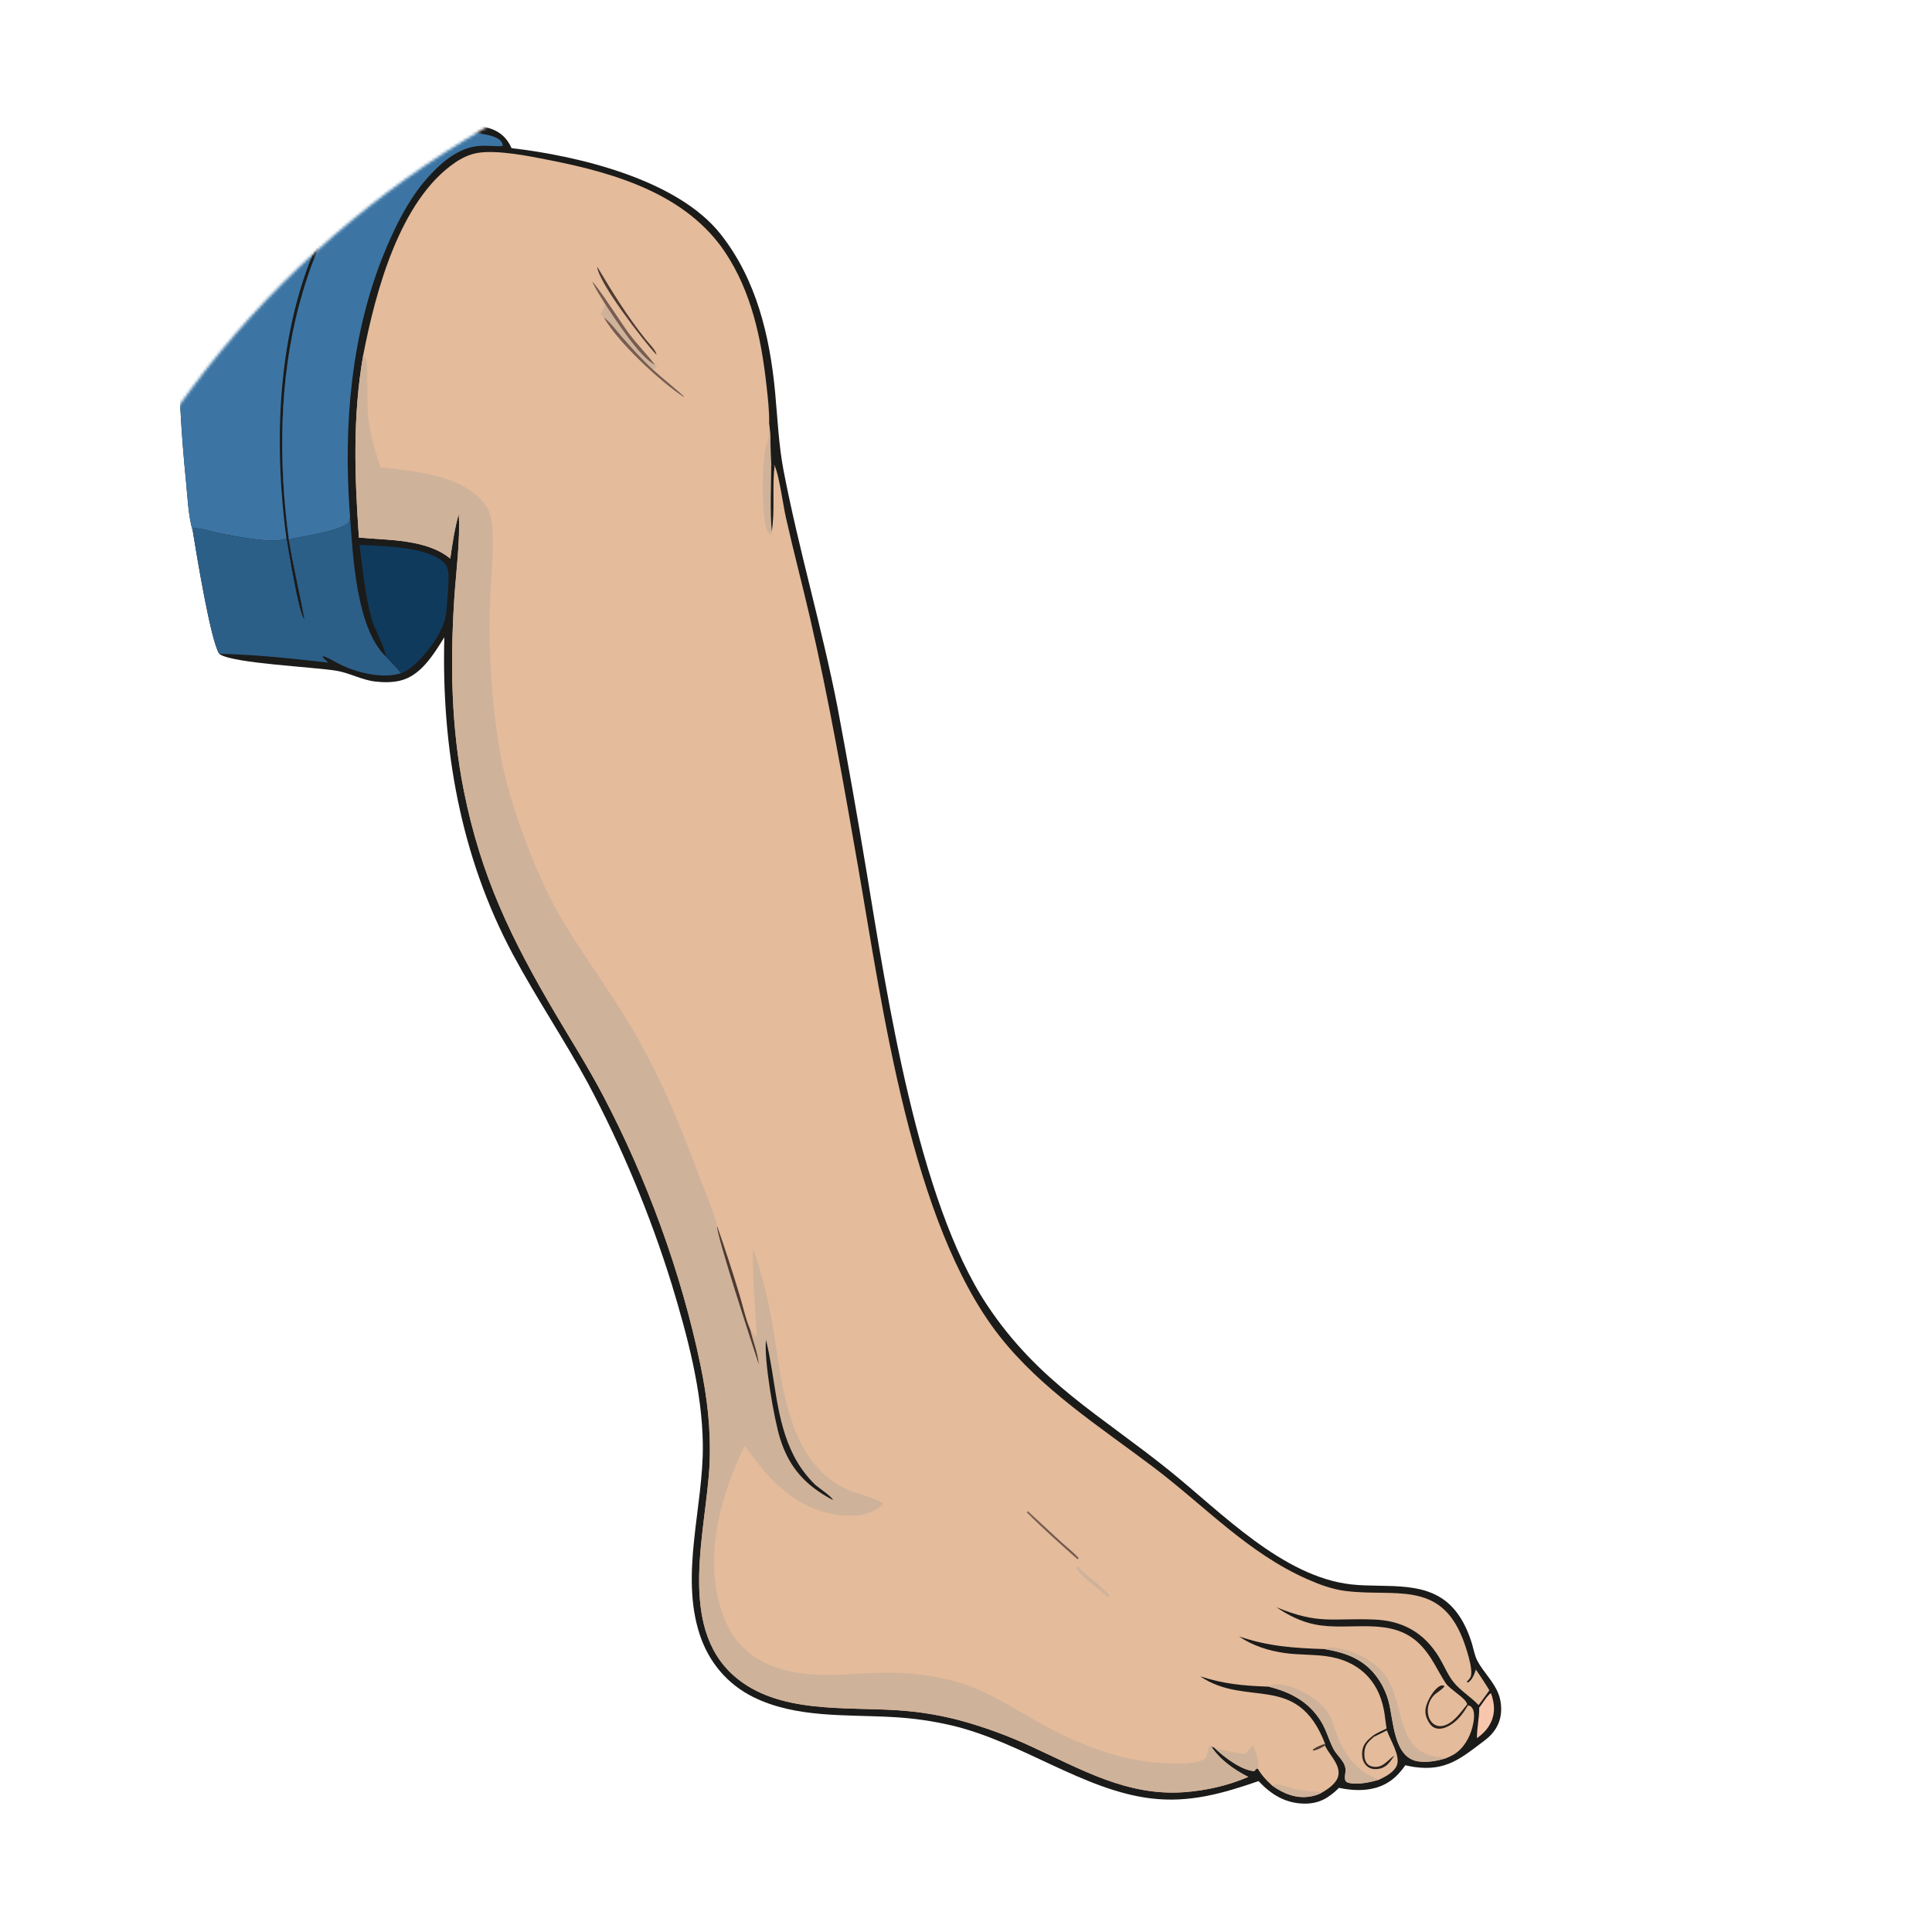 <svg width="683" height="683" viewBox="0 0 683 683" fill="none" xmlns="http://www.w3.org/2000/svg">
<mask id="mask0_143_153" style="mask-type:alpha" maskUnits="userSpaceOnUse" x="0" y="0" width="683" height="683">
<circle cx="341.5" cy="341.5" r="341.5" fill="#D9D9D9"/>
</mask>
<g mask="url(#mask0_143_153)">
<path d="M180.838 52.372L180.674 52.013C179.184 48.82 176.928 46.717 173.6 45.533C166.095 42.864 157.773 44.52 149.998 44.001C137.592 43.172 77.562 36.848 71.239 39.773C71.231 39.854 71.225 39.934 71.216 40.014C70.85 43.182 69.553 46.475 68.909 49.642C67.584 56.143 66.661 62.829 65.894 69.419C62.056 102.353 62.362 136.73 65.713 169.697C66.278 175.261 66.536 182.474 68.145 187.715C69.466 195.805 74.46 226.543 77.515 231.132C77.599 231.195 77.677 231.263 77.764 231.321C82.544 234.532 111.274 235.805 119.011 237.133C123.65 237.929 127.801 240.344 132.571 240.924C135.395 241.268 138.393 241.305 141.183 240.692C148.733 239.031 153.254 231.374 157.077 225.295C156.032 264.199 162.807 302.841 181.306 337.371C189.612 352.875 199.454 367.479 207.85 382.931C219.946 405.662 229.871 429.484 237.493 454.078C242.968 472.145 248.238 491.704 248.465 510.641C248.727 532.588 240.315 556.537 247.405 577.947C250.624 587.674 257.172 595.44 266.381 599.984C281.494 607.445 299.233 606.075 315.566 607.015C322.615 607.385 329.618 608.379 336.49 609.99C361.15 615.829 382.933 632.855 406.842 635.766C420.432 637.421 432.245 634.037 444.927 629.649L445.079 629.81C449.425 634.434 454.463 637.496 460.973 637.614C466.277 637.711 469.688 635.659 473.364 632.044C477.069 632.802 480.889 633.135 484.627 632.426C490.094 631.389 493.705 628.532 496.822 624.052C497.861 624.299 498.904 624.525 499.963 624.675C511.232 626.265 516.511 621.587 525.078 615.104C528.011 612.886 530.11 609.803 530.575 606.113C530.872 603.744 530.614 601.134 529.768 598.899C528.058 594.387 524.388 591.202 522.226 587.013C521.366 585.348 521.007 583.301 520.485 581.497C519.25 577.227 517.339 572.925 514.537 569.444C505.452 558.149 490.285 561.527 477.726 560.125C453.431 557.418 431.773 534.688 413.606 520.041C389.173 500.334 367.15 488.732 348.943 461.347C324.421 424.465 313.541 351.642 306.281 307.769C303.101 288.565 299.716 269.396 296.126 250.265C290.667 222.15 282.463 194.652 277.045 166.566C275.263 157.327 274.899 148.019 274.02 138.683C272.143 118.759 267.381 98.744 254.739 82.763C239.42 63.399 204.267 55.094 180.838 52.372Z" fill="#1B1B1A"/>
<path d="M71.24 39.773C71.231 39.854 71.225 39.935 71.216 40.015C70.851 43.182 69.554 46.475 68.909 49.642C67.585 56.144 66.662 62.829 65.894 69.42C62.057 102.354 62.363 136.73 65.713 169.698C66.279 175.261 66.537 182.474 68.145 187.715L68.445 186.744C71.06 186.674 74.309 187.806 76.891 188.361C81.822 189.423 97.071 192.479 101.261 190.307C101.976 194.542 105.607 217.126 107.636 219.063C105.944 209.583 103.677 200.25 102.107 190.729C98.442 163.28 98.633 134.234 105.869 107.353C112.068 84.324 123.479 60.264 144.877 47.947L144.915 47.563L145.846 46.931C144.271 45.557 100.114 42.09 95.581 41.807C91.192 41.532 74.236 41.097 71.24 39.773Z" fill="#3C75A4"/>
<path d="M144.915 47.56C131.819 51.813 120.9 68.542 114.982 80.178C98.166 113.246 96.415 154.095 101.261 190.304C101.976 194.539 105.607 217.124 107.636 219.06C105.945 209.58 103.677 200.247 102.107 190.727C98.442 163.277 98.633 134.231 105.869 107.35C112.068 84.321 123.48 60.261 144.877 47.945L144.915 47.56Z" fill="#1B1B1A"/>
<path d="M123.761 182.715C123.553 180.089 123.382 177.46 123.248 174.829C121.73 144.338 125.259 112.691 137.875 84.643C141.549 76.476 145.607 68.938 151.668 62.274C156.356 57.118 162.326 52.075 169.571 51.574C172.251 51.389 174.936 51.784 177.62 51.654C177.748 51.05 177.782 51.287 177.543 50.667C177.061 49.418 175.705 48.77 174.528 48.309C169.171 46.21 150.264 45.534 144.877 47.948C123.479 60.265 112.068 84.325 105.869 107.353C98.632 134.235 98.442 163.281 102.107 190.73C107.441 189.412 118.551 188.13 122.892 185.111C123.713 184.54 123.61 183.638 123.761 182.715Z" fill="#3C75A4"/>
<path d="M136.353 232.028C125.963 222.001 124.774 196.739 123.76 182.715C123.61 183.638 123.713 184.539 122.891 185.111C118.551 188.129 107.44 189.412 102.106 190.73C103.676 200.25 105.944 209.583 107.635 219.063C105.606 217.127 101.976 194.543 101.261 190.307C97.071 192.479 81.822 189.423 76.89 188.361C74.309 187.806 71.059 186.675 68.444 186.745L68.145 187.716C69.466 195.806 74.46 226.544 77.515 231.133C90.39 231.384 103.238 232.825 116.026 234.238L114.114 232.375L114.178 231.924C116.623 232.7 118.799 234.26 121.136 235.319C127.054 238.001 135.511 239.987 141.805 237.991C140.21 235.91 138.113 233.988 136.353 232.028Z" fill="#2C5F88"/>
<path d="M141.805 237.99C143.282 237.389 144.577 236.613 145.803 235.593C150.549 231.648 157.14 223.07 157.709 216.841C158.03 213.333 158.901 205.06 158.426 201.828C158.274 200.794 157.752 199.804 157.053 199.035C151.8 193.257 134.424 192.965 127.09 192.615C128.264 201.175 128.972 210.04 131.253 218.399C132.34 222.383 136.015 228.601 136.353 232.027C138.114 233.987 140.21 235.909 141.805 237.99Z" fill="#103A5C"/>
<path d="M271.905 149.855C272.014 145.282 271.441 140.614 270.942 136.072C269.146 119.707 265.615 103.029 256.32 89.136C242.667 68.727 217.745 61.272 194.815 56.719C187.748 55.316 175.545 52.779 168.515 54.12C165.791 54.64 163.213 55.89 160.932 57.442C141.206 70.867 132.696 103.443 128.398 125.56C124.634 147.109 125.362 168.338 126.874 190.039C137.251 191.011 150.806 190.555 159.184 197.477C159.91 192.219 160.734 186.847 162.161 181.731C162.788 190.607 161.152 202.794 160.574 211.933C159.149 234.472 159.5 257.067 163.924 279.297C170.02 309.927 180.848 332.12 196.493 358.623C202.06 368.052 207.945 377.329 213.05 387.021C228.647 416.635 240.824 449.816 247.633 482.585C250.027 494.107 251.357 505.425 250.858 517.204C249.869 540.547 239.101 574.659 259.601 592.555C274.904 605.919 298.632 603.34 317.398 604.619C324.815 605.097 332.168 606.289 339.354 608.19C347.992 610.548 356.417 613.631 364.539 617.402C382.243 625.485 398.445 635.041 418.646 633.569C426.34 633.005 434.197 631.227 441.293 628.176C436.433 625.722 431.192 622.086 428.214 617.402L429.346 617.912C432.713 621.156 438.657 625.727 443.382 626.151C443.691 625.84 443.979 625.523 444.26 625.185L444.698 625.33C445.981 627.559 447.774 629.487 449.686 631.195C453.562 633.999 458.046 635.878 462.922 635.143C464.475 634.906 466.042 634.482 467.397 633.676C469.461 632.516 472.343 630.48 473.025 628.106C474.153 624.186 470.191 620.63 468.58 617.45L468.413 617.112L468.436 616.457C458.602 590.944 440.887 603.851 424.293 592.614C432.79 595.37 439.651 595.955 448.513 596.272C456.282 598.189 462.776 601.632 467.055 608.631C468.93 611.698 469.766 615.151 471.407 618.299C472.749 620.872 475.788 622.816 475.678 625.947C475.621 627.575 474.774 629.761 476.692 630.25C479.867 631.055 484.502 630.078 487.574 629.138C489.795 628.09 492.732 626.565 493.768 624.212C495.247 620.861 491.437 615.087 490.29 611.714L485.747 613.981L485.396 613.572C486.862 612.595 488.61 611.859 490.188 611.069C489.816 608.862 489.643 606.622 489.221 604.431C487.098 593.404 479.625 586.889 468.654 585.465C463.858 584.842 458.978 585.057 454.183 584.38C448.478 583.575 442.793 581.786 438.02 578.499C448.336 582.049 457.532 582.635 468.351 582.989C475.915 584.3 482.284 586.577 486.933 593.092C488.756 595.649 490.103 598.517 490.91 601.557C492.653 608.105 492.615 621.108 501.059 622.633C504.237 623.208 508.31 622.521 511.352 621.505C512.218 621.135 513.103 620.759 513.913 620.275C517.354 618.213 519.577 614.319 520.542 610.516C520.982 608.781 521.561 605.516 520.532 603.963C520.014 603.179 519.863 603.109 518.964 602.889L518.618 602.578C518.622 602.513 518.642 602.449 518.63 602.39C518.244 600.343 512.503 597.212 511.078 595.026C507.988 590.283 506.15 585.524 502.046 581.373C491.899 571.103 477.31 576.823 464.771 574.256C459.761 573.225 455.426 571.017 451.224 568.192C466.3 574.39 470.675 571.962 485.757 572.537C495.906 572.924 503.571 577.226 508.844 586.045C510.514 588.838 511.733 591.938 513.74 594.516C516.171 597.642 519.956 599.828 522.697 602.787C524.036 601.106 525.258 599.307 526.518 597.566C525.055 595.042 523.359 592.636 521.755 590.203C521.177 591.873 520.478 593.984 518.852 594.849L518.547 594.51C519.027 594.016 519.655 593.425 519.913 592.775C520.954 590.17 518.123 581.926 517.078 579.278C508.905 558.529 492.961 564.62 475.665 562.439C470.957 561.849 466.542 560.2 462.227 558.304C441.148 549.022 425.85 532.34 407.841 518.735C388.804 504.356 368.046 491.13 353.2 472.14C322.157 432.431 311.996 356.086 303.372 306.562C298.241 277.097 293.126 247.753 286.401 218.597C283.646 206.657 280.484 194.807 277.812 182.852C276.797 178.308 275.537 168.669 274.005 164.973C273.952 164.844 273.895 164.717 273.84 164.589L272.646 164.41C272.218 159.576 272.618 154.66 271.905 149.855Z" fill="#E4BB9B"/>
<path d="M134.486 165.206C132.643 159.7 131.015 153.936 130.221 148.177C129.631 143.902 130.199 128.999 129.326 126.828C129.17 126.439 128.658 125.914 128.398 125.559C124.634 147.108 125.362 168.337 126.875 190.038C137.251 191.01 150.807 190.554 159.184 197.476C159.911 192.218 160.734 186.847 162.162 181.73C162.788 190.606 161.152 202.793 160.574 211.932C159.149 234.471 159.5 257.066 163.924 279.296C170.02 309.926 180.848 332.119 196.494 358.622C202.06 368.051 207.945 377.328 213.05 387.02C228.648 416.634 240.824 449.815 247.633 482.584C250.027 494.106 251.357 505.424 250.858 517.203C249.869 540.546 239.101 574.658 259.601 592.554C274.904 605.918 298.632 603.339 317.398 604.618C324.815 605.096 332.168 606.288 339.354 608.19C347.992 610.547 356.417 613.631 364.54 617.401C382.243 625.485 398.446 635.04 418.646 633.568C426.34 633.004 434.197 631.226 441.293 628.175C436.433 625.721 431.192 622.085 428.214 617.401L428.027 616.928C427.242 617.643 426.732 620.215 426.41 621.274C425.953 621.827 425.548 622.09 424.864 622.342C421.16 623.68 416.005 623.46 412.084 623.336C395.189 622.788 379.021 615.714 364.551 607.405C356.867 602.99 349.543 598.323 341.078 595.471C332.358 592.538 322.63 591.292 313.449 591.335C298.772 591.405 284.167 594.542 270.331 587.774C262.757 584.068 257.962 578.036 255.274 570.135C248.647 550.665 254.513 528.961 263.255 511.161C265.501 514.163 267.76 517.203 270.203 520.05C277.638 528.724 286.935 535.03 298.653 535.803C303.454 536.12 308.406 535.17 312.094 531.899L311.997 531.329C308.049 528.939 303.028 528.262 298.82 526.232C277.368 515.893 276.352 486.368 272.712 466.075C271.183 457.707 269.01 449.468 266.214 441.434C265.935 451.798 267.035 462.507 267.601 472.858C266.841 471.892 266.076 470.975 265.231 470.082C263.588 466.286 262.653 461.746 261.436 457.77C258.978 449.603 256.338 441.491 253.516 433.442C252.893 429.596 247.344 416.411 245.733 412.042C239.65 395.555 232.786 379.602 223.92 364.397C216.444 351.576 207.52 339.696 199.802 327.025C189.766 310.548 180.035 284.645 176.721 265.69C173.822 248.461 172.649 230.985 173.22 213.523C173.455 204.525 174.683 194.998 173.989 186.058C173.743 182.889 173.061 180.426 171.074 177.891C163.159 167.796 146.3 166.556 134.486 165.206Z" fill="#CFB29A"/>
<path d="M253.516 433.445C253.256 436.774 266.167 475.884 268.238 482.308C267.881 478.16 266.154 474.125 265.231 470.085C263.588 466.29 262.653 461.749 261.436 457.774C258.977 449.606 256.338 441.494 253.516 433.445Z" fill="#4E3A31"/>
<path d="M270.785 473.674C270.033 480.568 273.575 501.499 275.788 508.578C279.043 518.992 284.914 525.26 294.433 530.277C294.348 529.246 289.061 525.755 287.986 524.696C284.989 521.732 282.487 518.31 280.574 514.551C274.168 501.966 274.17 487.512 270.887 474.085L270.785 473.674Z" fill="#1B1B1A"/>
<path d="M487.575 629.138C480.297 626.63 475.48 620.894 472.778 613.75C471.779 611.102 471.066 608.153 469.615 605.72C466.85 601.085 459.863 597.18 454.759 595.897C452.674 595.37 450.43 595.134 448.514 596.272C456.283 598.19 462.777 601.633 467.056 608.631C468.931 611.698 469.766 615.152 471.408 618.299C472.75 620.872 475.789 622.816 475.679 625.948C475.622 627.575 474.774 629.761 476.693 630.25C479.868 631.056 484.503 630.078 487.575 629.138Z" fill="#CFB29A"/>
<path d="M511.352 621.506C509.893 621.34 508.408 621.227 506.969 620.932C493.731 618.209 496.352 602.326 490.217 593.024C486.509 587.4 479.687 583.984 473.198 582.727C471.625 582.421 469.749 582.05 468.352 582.99C475.916 584.301 482.284 586.578 486.933 593.093C488.756 595.65 490.103 598.518 490.91 601.558C492.654 608.106 492.615 621.109 501.059 622.634C504.237 623.209 508.31 622.522 511.352 621.506Z" fill="#CFB29A"/>
<path d="M271.905 149.857C271.871 151.001 271.821 152.146 271.806 153.29C271.788 154.682 271.423 156.069 270.944 157.372C269.287 161.872 269.109 183.96 271.343 187.832C271.629 188.329 272.021 188.762 272.415 189.174C272.854 188.609 272.849 188.592 272.841 187.875C274.014 180.103 272.91 172.298 273.84 164.592L272.646 164.413C272.218 159.579 272.618 154.662 271.905 149.857Z" fill="#CFB29A"/>
<path d="M273.84 164.59L272.646 164.41C272.626 172.133 272.169 180.193 272.841 187.873C274.014 180.101 272.91 172.295 273.84 164.59Z" fill="#1B1B1A"/>
<path d="M443.114 616.98L440.045 620.085C436.421 619.693 432.868 618.833 429.346 617.915C432.712 621.159 438.657 625.73 443.382 626.154C443.691 625.843 443.979 625.526 444.26 625.188L444.697 625.333C445.547 623.522 443.709 619.016 443.114 616.98Z" fill="#CFB29A"/>
<path d="M467.397 633.678C464.263 633.157 461.213 633.237 458.039 632.561C456.118 632.152 452.85 630.793 451.015 630.799C450.673 630.799 450.037 631.089 449.686 631.196C453.562 634 458.046 635.88 462.922 635.144C464.475 634.908 466.042 634.483 467.397 633.678Z" fill="#CFB29A"/>
<path d="M518.619 602.58C516.405 605.319 513.505 609.643 509.747 610.185C508.664 610.341 507.659 610.1 506.782 609.439C505.5 608.472 504.864 606.802 504.766 605.244C504.631 603.069 505.408 601.012 506.85 599.4C507.647 598.509 510.547 596.844 510.64 595.99C509.967 595.796 509.756 595.7 509.085 596.027C506.895 597.107 504.81 600.861 504.168 603.133C503.587 605.185 503.972 606.802 504.996 608.644C505.64 609.799 506.553 610.766 507.895 611.045C509.931 611.48 512.141 610.325 513.74 609.149C516.028 607.468 517.488 605.276 518.964 602.892L518.619 602.58Z" fill="#29201C"/>
<path d="M485.396 613.574C483.55 615.062 481.895 616.48 481.593 619.01C481.386 620.739 481.639 622.598 482.827 623.957C483.681 624.929 484.94 625.439 486.227 625.417C488.188 625.385 489.672 624.757 490.967 623.307C491.708 622.479 492.326 621.534 492.943 620.61C490.416 622.329 488.872 625.111 485.429 624.574C484.398 624.413 483.559 623.946 483.008 623.049C482.127 621.609 482.202 619.456 482.615 617.882C483.04 616.26 484.519 615.035 485.747 613.982L485.396 613.574Z" fill="#29201C"/>
<path d="M468.437 616.457C466.902 616.989 465.552 617.483 464.202 618.412L464.119 618.885C465.688 618.734 467.052 617.848 468.413 617.112L468.437 616.457Z" fill="#4E3A31"/>
<path d="M231.526 128.944C228.607 125.179 225.258 121.751 222.365 117.936C219.982 114.793 210.864 100.538 209.365 99.607C210.719 102.446 212.42 105.071 214.085 107.732C213.463 108.833 212.847 109.905 212.386 111.087C212.769 111.655 212.874 111.885 213.472 112.195C218.3 120.878 233.377 134.841 241.55 140.235L241.84 140.202C238.263 136.915 234.428 133.945 230.839 130.677C231.43 130.292 231.885 129.993 232.344 129.449L231.526 128.944Z" fill="#CFB29A"/>
<path d="M230.839 130.675C226.984 127.135 223.544 123.317 220.097 119.385C218.029 117.025 215.949 114.118 213.472 112.193C218.3 120.876 233.377 134.839 241.55 140.233L241.84 140.2C238.263 136.913 234.428 133.943 230.839 130.675Z" fill="#765C50"/>
<path d="M231.526 128.944C228.607 125.179 225.258 121.751 222.365 117.936C219.982 114.793 210.864 100.538 209.365 99.607C210.719 102.446 212.42 105.071 214.085 107.732C217.539 112.84 226.077 126.298 231.526 128.944Z" fill="#765C50"/>
<path d="M211.147 94.293C211.176 99.366 227.843 121.075 232.051 125.374C232.181 124.166 229.149 121.09 228.241 119.955C221.769 111.856 216.421 103.189 211.147 94.293Z" fill="#4E3A31"/>
<path d="M363.346 534.23L363.023 534.649C368.738 540.434 374.867 545.864 380.96 551.246L381.31 550.784C379.491 548.743 377.195 546.987 375.166 545.139L363.346 534.23Z" fill="#765C50"/>
<path d="M381.149 553.799L380.41 554.078C381.288 556.694 389.196 562.323 391.693 564.584L392.145 564.412C391.617 562.022 383.065 556.576 381.149 553.799Z" fill="#CFB29A"/>
<path d="M527.086 598.555C525.74 599.344 523.981 602.395 522.924 603.7C523.002 607.358 522.055 610.914 522.136 614.464C524.263 612.949 525.952 611.257 527.076 608.856C528.708 605.381 528.319 602.073 527.086 598.555Z" fill="#F8C6AC"/>
</g>
</svg>
